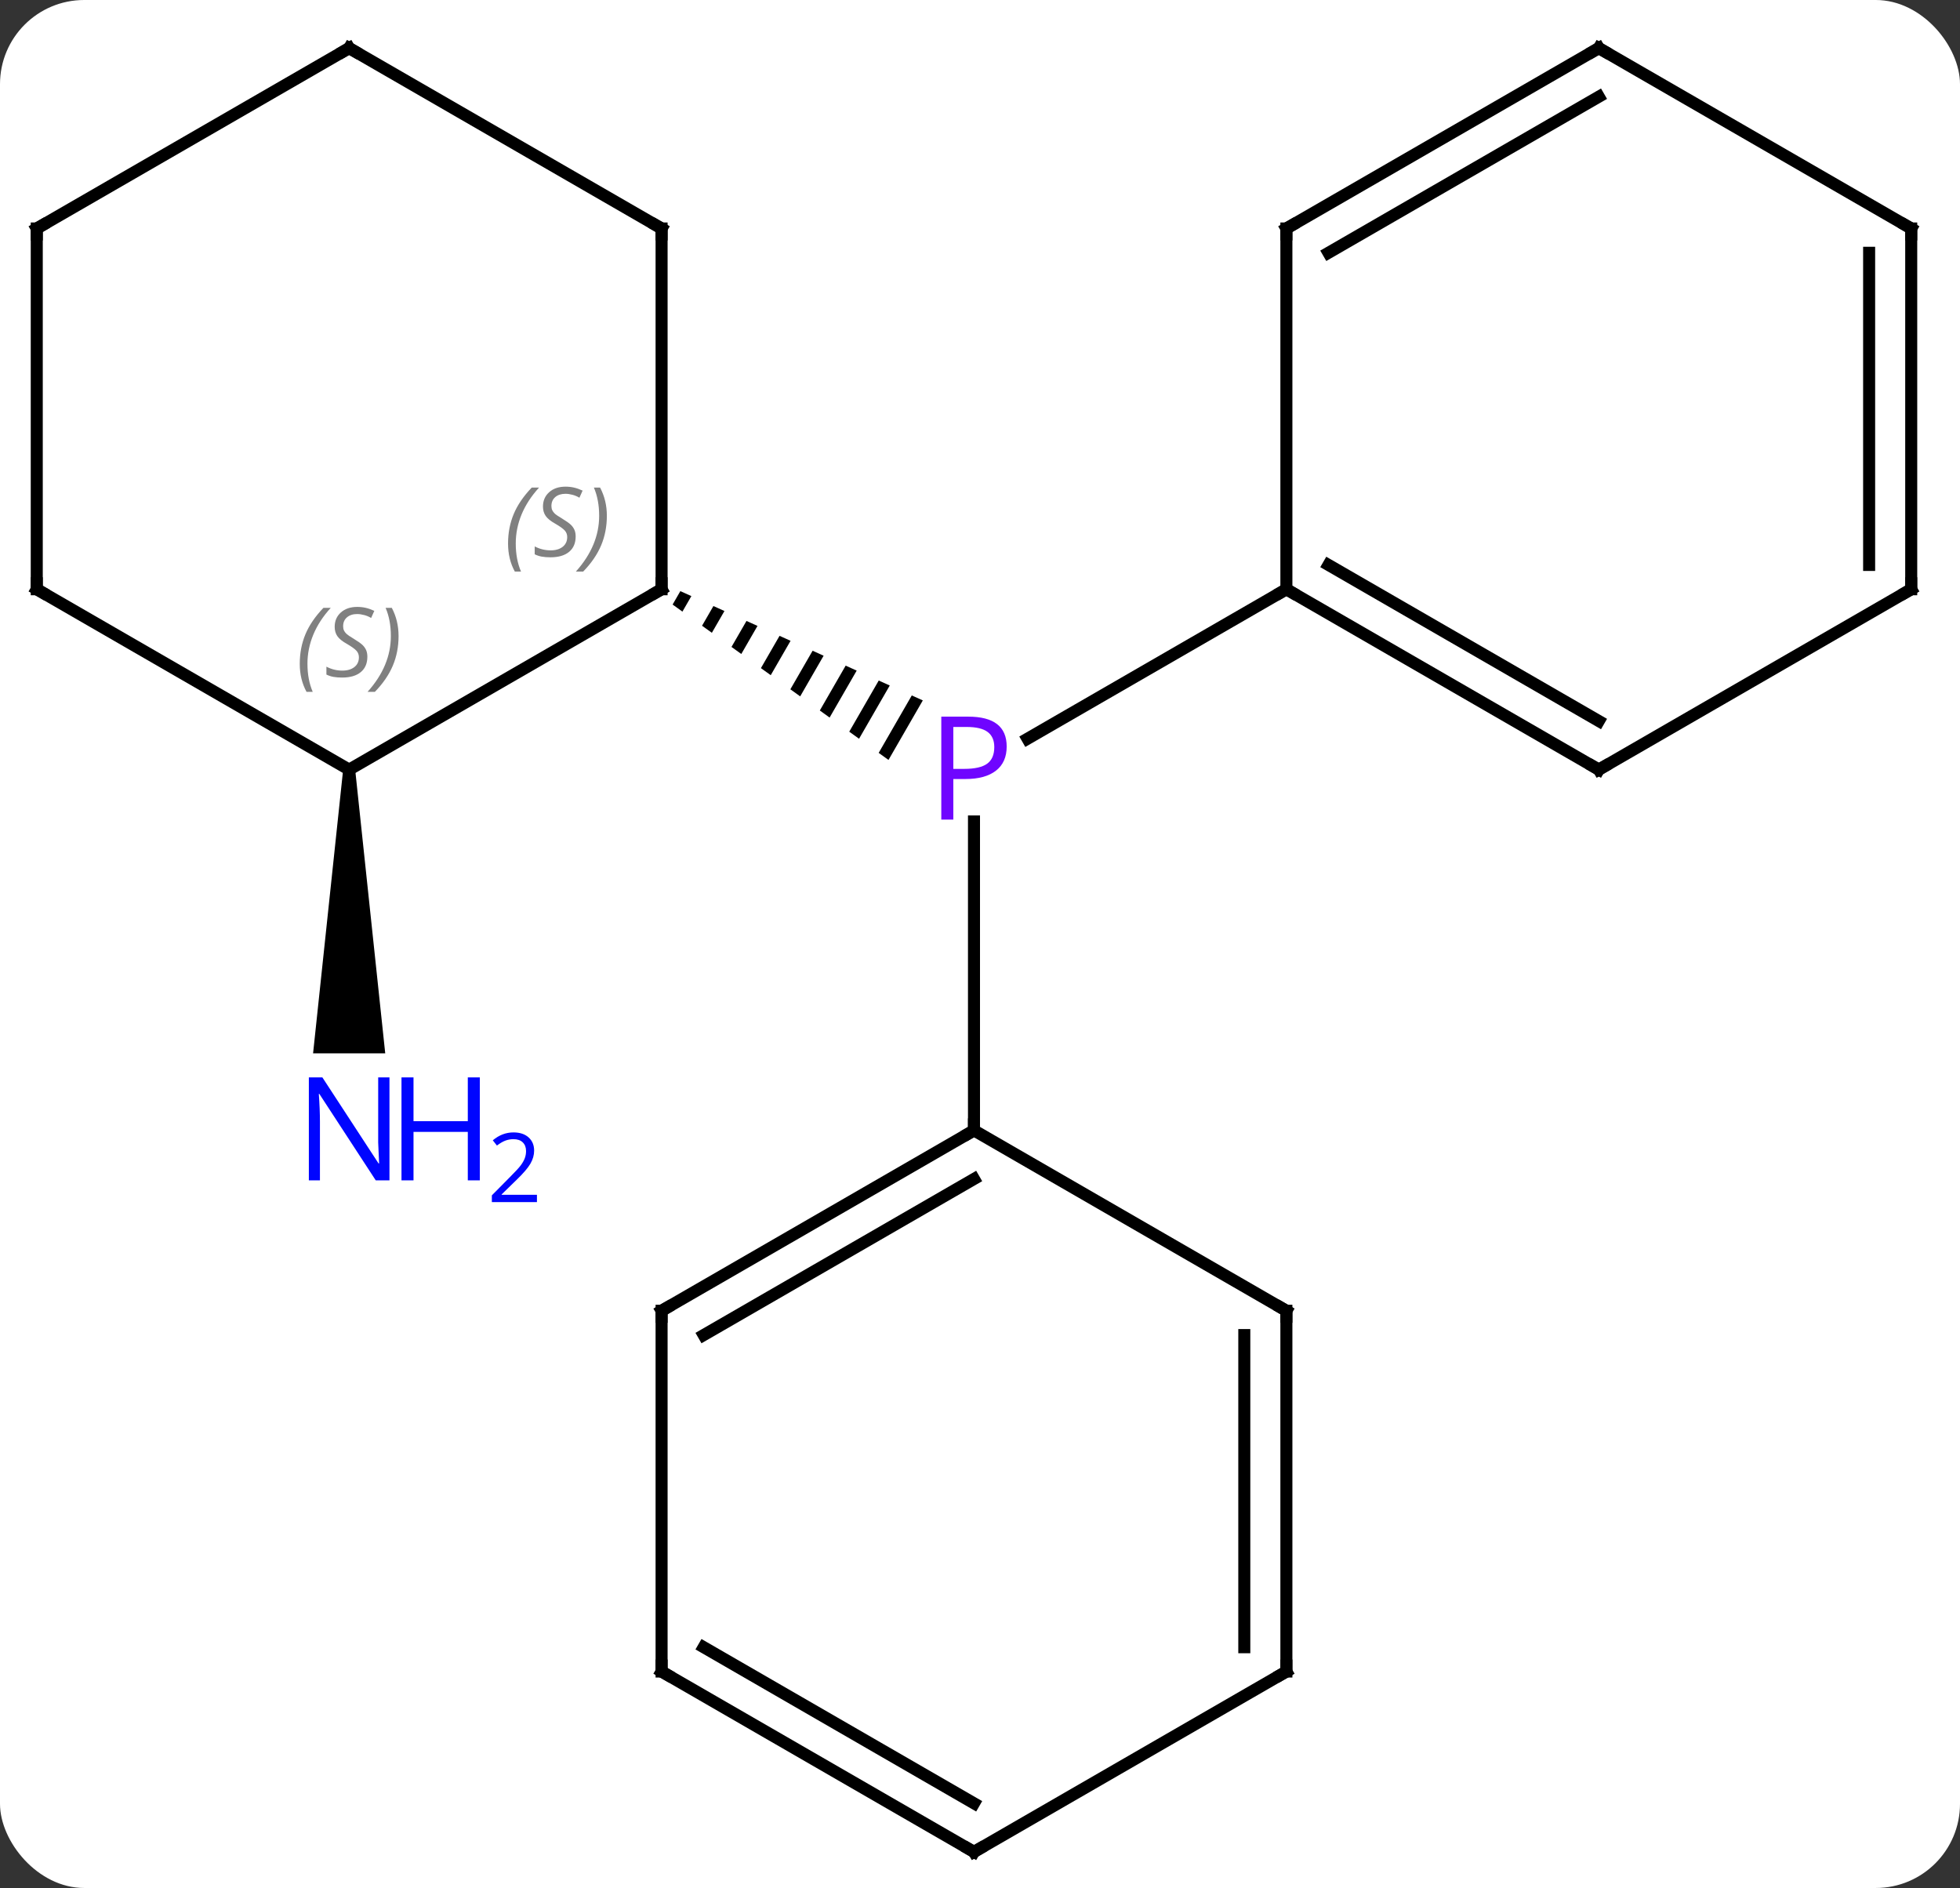 <svg width="163" viewBox="0 0 163 157" style="fill-opacity:1; color-rendering:auto; color-interpolation:auto; text-rendering:auto; stroke:black; stroke-linecap:square; stroke-miterlimit:10; shape-rendering:auto; stroke-opacity:1; fill:black; stroke-dasharray:none; font-weight:normal; stroke-width:1; font-family:'Open Sans'; font-style:normal; stroke-linejoin:miter; font-size:12; stroke-dashoffset:0; image-rendering:auto;" height="157" class="cas-substance-image" xmlns:xlink="http://www.w3.org/1999/xlink" xmlns="http://www.w3.org/2000/svg"><rect x="0" y="0" width="163" height="157" fill="#333333" stroke="none"/><svg class="cas-substance-single-component"><rect y="0" x="0" width="163" stroke="none" ry="7" rx="7" height="157" fill="white" class="cas-substance-group"/><svg y="0" x="0" width="163" viewBox="0 0 163 157" style="fill:black;" height="157" class="cas-substance-single-component-image"><svg><g><g transform="translate(81,79)" style="text-rendering:geometricPrecision; color-rendering:optimizeQuality; color-interpolation:linearRGB; stroke-linecap:butt; image-rendering:optimizeQuality;"><path style="stroke:none;" d="M-24.42 -29.843 L-25.063 -28.727 L-24.247 -28.14 L-24.247 -28.14 L-23.503 -29.43 L-23.503 -29.43 L-24.42 -29.843 ZM-21.67 -28.603 L-22.615 -26.965 L-22.615 -26.965 L-21.799 -26.378 L-21.799 -26.378 L-20.753 -28.19 L-21.67 -28.603 ZM-18.92 -27.364 L-20.167 -25.203 L-20.167 -25.203 L-19.351 -24.616 L-19.351 -24.616 L-18.004 -26.951 L-18.004 -26.951 L-18.92 -27.364 ZM-16.171 -26.125 L-17.719 -23.441 L-16.903 -22.854 L-15.254 -25.712 L-15.254 -25.712 L-16.171 -26.125 ZM-13.421 -24.886 L-15.271 -21.679 L-15.271 -21.679 L-14.454 -21.092 L-14.454 -21.092 L-12.505 -24.473 L-12.505 -24.473 L-13.421 -24.886 ZM-10.672 -23.647 L-12.822 -19.917 L-12.822 -19.917 L-12.007 -19.33 L-12.007 -19.33 L-9.755 -23.234 L-10.672 -23.647 ZM-7.922 -22.408 L-10.374 -18.155 L-10.374 -18.155 L-9.558 -17.568 L-9.558 -17.568 L-7.005 -21.995 L-7.005 -21.995 L-7.922 -22.408 ZM-5.173 -21.169 L-7.926 -16.393 L-7.926 -16.393 L-7.11 -15.806 L-7.11 -15.806 L-4.256 -20.756 L-4.256 -20.756 L-5.173 -21.169 Z"/><line y2="15" y1="-10.69" x2="0" x1="0" style="fill:none;"/><line y2="-30" y1="-17.57" x2="25.98" x1="4.451" style="fill:none;"/><path style="stroke:none;" d="M-52.463 -15 L-51.463 -15 L-48.963 8.594 L-54.963 8.594 Z"/><line y2="-15" y1="-30" x2="-51.963" x1="-25.98" style="fill:none;"/><line y2="-60" y1="-30" x2="-25.98" x1="-25.98" style="fill:none;"/><line y2="-30" y1="-15" x2="-77.943" x1="-51.963" style="fill:none;"/><line y2="-75" y1="-60" x2="-51.963" x1="-25.98" style="fill:none;"/><line y2="-60" y1="-30" x2="-77.943" x1="-77.943" style="fill:none;"/><line y2="-60" y1="-75" x2="-77.943" x1="-51.963" style="fill:none;"/><line y2="30" y1="15" x2="-25.98" x1="0" style="fill:none;"/><line y2="32.021" y1="19.041" x2="-22.48" x1="0" style="fill:none;"/><line y2="30" y1="15" x2="25.98" x1="0" style="fill:none;"/><line y2="60" y1="30" x2="-25.98" x1="-25.98" style="fill:none;"/><line y2="60" y1="30" x2="25.98" x1="25.98" style="fill:none;"/><line y2="57.979" y1="32.021" x2="22.48" x1="22.48" style="fill:none;"/><line y2="75" y1="60" x2="0" x1="-25.98" style="fill:none;"/><line y2="70.959" y1="57.979" x2="0" x1="-22.48" style="fill:none;"/><line y2="75" y1="60" x2="0" x1="25.98" style="fill:none;"/><line y2="-15" y1="-30" x2="51.963" x1="25.98" style="fill:none;"/><line y2="-19.041" y1="-32.021" x2="51.963" x1="29.48" style="fill:none;"/><line y2="-60" y1="-30" x2="25.98" x1="25.98" style="fill:none;"/><line y2="-30" y1="-15" x2="77.943" x1="51.963" style="fill:none;"/><line y2="-75" y1="-60" x2="51.963" x1="25.98" style="fill:none;"/><line y2="-70.959" y1="-57.979" x2="51.963" x1="29.48" style="fill:none;"/><line y2="-60" y1="-30" x2="77.943" x1="77.943" style="fill:none;"/><line y2="-57.979" y1="-32.021" x2="74.443" x1="74.443" style="fill:none;"/><line y2="-60" y1="-75" x2="77.943" x1="51.963" style="fill:none;"/></g><g transform="translate(81,79)" style="fill:rgb(111,5,255); text-rendering:geometricPrecision; color-rendering:optimizeQuality; image-rendering:optimizeQuality; font-family:'Open Sans'; stroke:rgb(111,5,255); color-interpolation:linearRGB;"><path style="stroke:none;" d="M2.719 -16.922 Q2.719 -15.609 1.828 -14.914 Q0.938 -14.219 -0.703 -14.219 L-1.719 -14.219 L-1.719 -10.844 L-2.719 -10.844 L-2.719 -19.406 L-0.484 -19.406 Q2.719 -19.406 2.719 -16.922 ZM-1.719 -15.062 L-0.812 -15.062 Q0.5 -15.062 1.094 -15.492 Q1.688 -15.922 1.688 -16.875 Q1.688 -17.719 1.133 -18.133 Q0.578 -18.547 -0.609 -18.547 L-1.719 -18.547 L-1.719 -15.062 Z"/><path style="fill:rgb(0,5,255); stroke:none;" d="M-48.611 19.156 L-49.752 19.156 L-54.44 11.969 L-54.486 11.969 Q-54.393 13.234 -54.393 14.281 L-54.393 19.156 L-55.315 19.156 L-55.315 10.594 L-54.19 10.594 L-49.518 17.75 L-49.471 17.75 Q-49.471 17.594 -49.518 16.734 Q-49.565 15.875 -49.549 15.5 L-49.549 10.594 L-48.611 10.594 L-48.611 19.156 Z"/><path style="fill:rgb(0,5,255); stroke:none;" d="M-41.096 19.156 L-42.096 19.156 L-42.096 15.125 L-46.611 15.125 L-46.611 19.156 L-47.611 19.156 L-47.611 10.594 L-46.611 10.594 L-46.611 14.234 L-42.096 14.234 L-42.096 10.594 L-41.096 10.594 L-41.096 19.156 Z"/><path style="fill:rgb(0,5,255); stroke:none;" d="M-36.346 20.966 L-40.096 20.966 L-40.096 20.403 L-38.596 18.887 Q-37.908 18.2 -37.69 17.903 Q-37.471 17.606 -37.361 17.325 Q-37.252 17.044 -37.252 16.716 Q-37.252 16.262 -37.526 15.997 Q-37.799 15.731 -38.299 15.731 Q-38.643 15.731 -38.963 15.848 Q-39.283 15.966 -39.674 16.262 L-40.018 15.825 Q-39.236 15.169 -38.299 15.169 Q-37.502 15.169 -37.041 15.583 Q-36.58 15.997 -36.58 16.684 Q-36.58 17.231 -36.885 17.762 Q-37.19 18.294 -38.033 19.106 L-39.283 20.325 L-39.283 20.356 L-36.346 20.356 L-36.346 20.966 Z"/></g><g transform="translate(81,79)" style="stroke-linecap:butt; font-size:8.4px; text-rendering:geometricPrecision; color-rendering:optimizeQuality; image-rendering:optimizeQuality; font-family:'Open Sans'; color-interpolation:linearRGB; stroke-miterlimit:5;"><path style="fill:none;" d="M-26.413 -29.75 L-25.98 -30 L-25.98 -30.5"/><path style="fill:gray; stroke:none;" d="M-38.749 -33.797 Q-38.749 -35.125 -38.28 -36.25 Q-37.811 -37.375 -36.78 -38.453 L-36.171 -38.453 Q-37.139 -37.391 -37.624 -36.219 Q-38.108 -35.047 -38.108 -33.812 Q-38.108 -32.484 -37.671 -31.469 L-38.186 -31.469 Q-38.749 -32.5 -38.749 -33.797 ZM-33.126 -34.391 Q-33.126 -33.562 -33.673 -33.109 Q-34.22 -32.656 -35.22 -32.656 Q-35.626 -32.656 -35.939 -32.711 Q-36.251 -32.766 -36.532 -32.906 L-36.532 -33.562 Q-35.907 -33.234 -35.204 -33.234 Q-34.579 -33.234 -34.204 -33.531 Q-33.829 -33.828 -33.829 -34.344 Q-33.829 -34.656 -34.032 -34.883 Q-34.236 -35.109 -34.798 -35.437 Q-35.392 -35.766 -35.618 -36.094 Q-35.845 -36.422 -35.845 -36.875 Q-35.845 -37.609 -35.329 -38.07 Q-34.814 -38.531 -33.97 -38.531 Q-33.595 -38.531 -33.259 -38.453 Q-32.923 -38.375 -32.548 -38.203 L-32.814 -37.609 Q-33.064 -37.766 -33.384 -37.852 Q-33.704 -37.937 -33.97 -37.937 Q-34.501 -37.937 -34.822 -37.664 Q-35.142 -37.391 -35.142 -36.922 Q-35.142 -36.719 -35.072 -36.57 Q-35.001 -36.422 -34.861 -36.289 Q-34.72 -36.156 -34.298 -35.906 Q-33.736 -35.562 -33.532 -35.367 Q-33.329 -35.172 -33.228 -34.937 Q-33.126 -34.703 -33.126 -34.391 ZM-30.532 -36.109 Q-30.532 -34.781 -31.008 -33.648 Q-31.485 -32.516 -32.501 -31.469 L-33.11 -31.469 Q-31.172 -33.625 -31.172 -36.109 Q-31.172 -37.437 -31.61 -38.453 L-31.094 -38.453 Q-30.532 -37.391 -30.532 -36.109 Z"/><path style="fill:gray; stroke:none;" d="M-56.071 -23.797 Q-56.071 -25.125 -55.602 -26.25 Q-55.134 -27.375 -54.102 -28.453 L-53.493 -28.453 Q-54.462 -27.391 -54.946 -26.219 Q-55.431 -25.047 -55.431 -23.812 Q-55.431 -22.484 -54.993 -21.469 L-55.509 -21.469 Q-56.071 -22.5 -56.071 -23.797 ZM-50.449 -24.391 Q-50.449 -23.562 -50.996 -23.109 Q-51.542 -22.656 -52.542 -22.656 Q-52.949 -22.656 -53.261 -22.711 Q-53.574 -22.766 -53.855 -22.906 L-53.855 -23.562 Q-53.23 -23.234 -52.527 -23.234 Q-51.902 -23.234 -51.527 -23.531 Q-51.152 -23.828 -51.152 -24.344 Q-51.152 -24.656 -51.355 -24.883 Q-51.558 -25.109 -52.121 -25.438 Q-52.714 -25.766 -52.941 -26.094 Q-53.167 -26.422 -53.167 -26.875 Q-53.167 -27.609 -52.652 -28.07 Q-52.136 -28.531 -51.292 -28.531 Q-50.917 -28.531 -50.581 -28.453 Q-50.246 -28.375 -49.871 -28.203 L-50.136 -27.609 Q-50.386 -27.766 -50.706 -27.852 Q-51.027 -27.938 -51.292 -27.938 Q-51.824 -27.938 -52.144 -27.664 Q-52.464 -27.391 -52.464 -26.922 Q-52.464 -26.719 -52.394 -26.57 Q-52.324 -26.422 -52.183 -26.289 Q-52.042 -26.156 -51.621 -25.906 Q-51.058 -25.562 -50.855 -25.367 Q-50.652 -25.172 -50.55 -24.938 Q-50.449 -24.703 -50.449 -24.391 ZM-47.854 -26.109 Q-47.854 -24.781 -48.331 -23.648 Q-48.807 -22.516 -49.823 -21.469 L-50.432 -21.469 Q-48.495 -23.625 -48.495 -26.109 Q-48.495 -27.438 -48.932 -28.453 L-48.417 -28.453 Q-47.854 -27.391 -47.854 -26.109 Z"/><path style="fill:none;" d="M-25.98 -59.5 L-25.98 -60 L-26.413 -60.25"/><path style="fill:none;" d="M-77.51 -29.75 L-77.943 -30 L-77.943 -30.5"/><path style="fill:none;" d="M-51.53 -74.75 L-51.963 -75 L-52.396 -74.75"/><path style="fill:none;" d="M-77.943 -59.5 L-77.943 -60 L-77.51 -60.25"/><path style="fill:none;" d="M-0.433 15.25 L0 15 L0 14.5"/><path style="fill:none;" d="M-25.547 29.75 L-25.98 30 L-25.98 30.5"/><path style="fill:none;" d="M25.547 29.75 L25.98 30 L25.98 30.5"/><path style="fill:none;" d="M-25.98 59.5 L-25.98 60 L-25.547 60.25"/><path style="fill:none;" d="M25.98 59.5 L25.98 60 L25.547 60.25"/><path style="fill:none;" d="M-0.433 74.75 L0 75 L0.433 74.75"/><path style="fill:none;" d="M26.413 -29.75 L25.98 -30 L25.547 -29.75"/><path style="fill:none;" d="M51.53 -15.25 L51.963 -15 L52.396 -15.25"/><path style="fill:none;" d="M25.98 -59.5 L25.98 -60 L26.413 -60.25"/><path style="fill:none;" d="M77.51 -29.75 L77.943 -30 L77.943 -30.5"/><path style="fill:none;" d="M51.53 -74.75 L51.963 -75 L52.396 -74.75"/><path style="fill:none;" d="M77.943 -59.5 L77.943 -60 L77.51 -60.25"/></g></g></svg></svg></svg></svg>